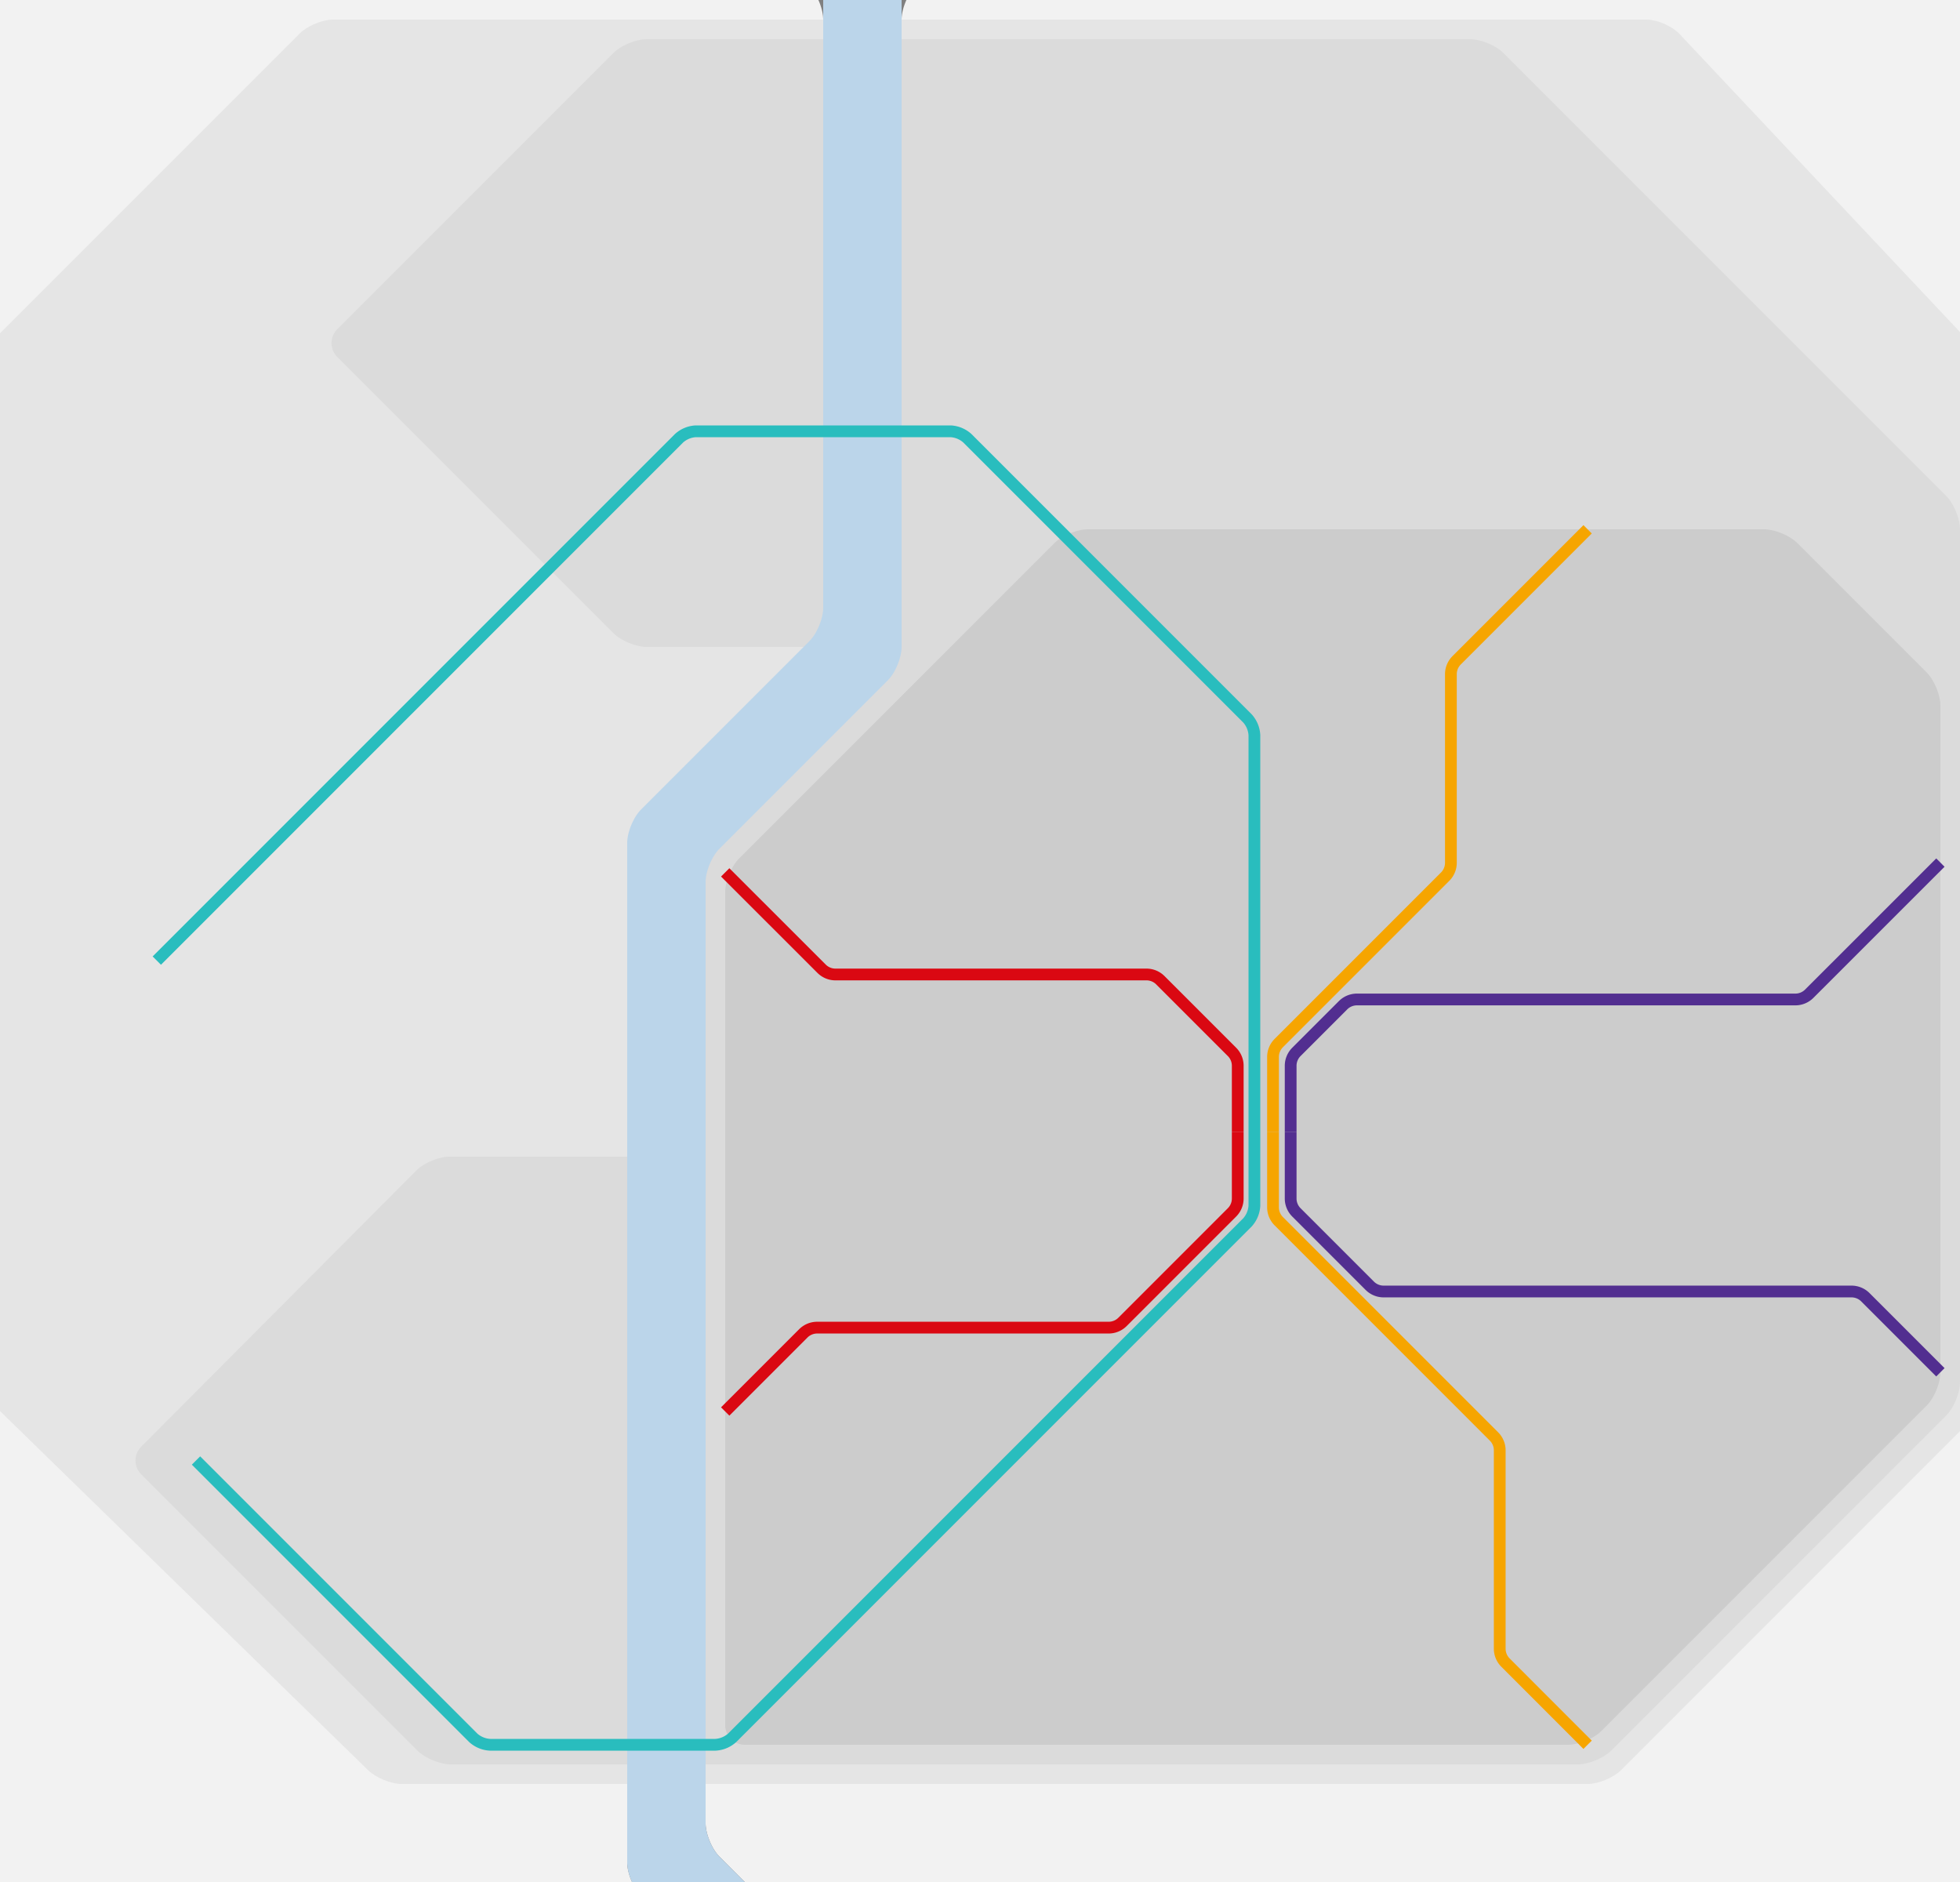 <svg xmlns="http://www.w3.org/2000/svg" viewBox="0 0 1000 960"><rect x="0" y="0" width="1000" height="960" fill="#808080" stroke="none"/><title>map</title><path d="M170-240c5.5,0,13.18,3.18,17.07,7.07L412.93-7.07C416.82-3.18,420,4.5,420,10V310c0,5.5-3.18,13.18-7.07,17.07l-85.86,85.86C323.18,416.82,320,424.5,320,430V950c0,5.5,3.18,13.18,7.07,17.07l85.86,85.86c3.89,3.89,7.07,11.57,7.07,17.07v280c0,5.5-3.18,13.18-7.07,17.07L187.07,1592.93c-3.89,3.89-11.57,7.07-17.07,7.07H-290c-5.5,0-13.18-3.18-17.07-7.07l-225.86-225.86c-3.89-3.89-7.07-11.57-7.07-17.07V10c0-5.5,3.18-13.18,7.07-17.07l225.86-225.86c3.89-3.89,11.57-7.07,17.07-7.07Zm540,0c-5.5,0-13.18,3.18-17.07,7.07L467.07-7.07C463.18-3.18,460,4.5,460,10V330c0,5.5-3.18,13.18-7.07,17.07l-85.86,85.86C363.18,436.82,360,444.5,360,450V930c0,5.5,3.18,13.18,7.07,17.07l85.86,85.86c3.89,3.89,7.07,11.57,7.07,17.07v300c0,5.5,3.18,13.18,7.07,17.07l225.86,225.86c3.89,3.89,11.57,7.07,17.07,7.07h460c5.5,0,13.18-3.18,17.07-7.07l225.86-225.86c3.89-3.89,7.07-11.57,7.07-17.07V1070c0-5.5-3.18-13.18-7.07-17.07l-85.86-85.86c-3.89-3.89-7.07-11.57-7.07-17.07V430c0-5.5,3.18-13.18,7.07-17.07l85.86-85.86c3.89-3.89,7.07-11.57,7.07-17.07V10c0-5.5-3.18-13.18-7.07-17.07L1187.07-232.93c-3.89-3.89-11.57-7.07-17.07-7.07Zm760,0a10,10,0,0,0-10,10V1590a10,10,0,0,0,10,10h520a10,10,0,0,0,10-10V410a10,10,0,0,1,10-10h20a10,10,0,0,1,10,10V1590a10,10,0,0,0,10,10h520a10,10,0,0,0,10-10V-30c0-5.5-3.18-13.18-7.07-17.07L2387.07-232.93c-3.89-3.89-11.57-7.07-17.07-7.07ZM282.5-2663.33a10,10,0,0,0-7.27,12.13l13.34,53.3a10,10,0,0,0,12.13,7.27L354-2604a10,10,0,0,0,7.27-12.13l-13.34-53.3a10,10,0,0,0-12.13-7.27Z" fill="#f2f2f2"/><path d="M-10,190c0-5.5,3.18-13.18,7.07-17.07L152.93,17.07C156.82,13.18,164.5,10,170,10H840c5.5,0,13.08,3.28,16.85,7.28l146.3,155.44c3.77,4,6.85,11.78,6.85,17.28V710c0,5.5-3.18,13.18-7.07,17.07L827.07,902.93C823.18,906.82,815.5,910,810,910H205c-5.5,0-13.22-3.14-17.16-7L-2.84,717C-6.78,713.14-10,705.5-10,700Z" fill="#e5e5e5"/><path d="M750,20c5.5,0,13.18,3.18,17.07,7.07L992.93,252.93c3.89,3.89,7.07,11.57,7.07,17.07V705c0,5.5-3.18,13.18-7.07,17.07L822.07,892.93C818.18,896.82,810.5,900,805,900H230c-5.5,0-13.18-3.18-17.07-7.07L72.07,752.07a10,10,0,0,1,0-14.15L212.4,597.08c3.88-3.89,11.56-7.08,17.06-7.08H330a10,10,0,0,0,10-10V440c0-5.5,3.18-13.18,7.07-17.07l85.86-85.86c3.89-3.89,2.57-7.07-2.93-7.07H330c-5.5,0-13.18-3.18-17.07-7.07L172.07,182.07a10,10,0,0,1,0-14.14L312.93,27.07C316.82,23.18,324.5,20,330,20Z" fill="#dbdbdb"/><path d="M982.93,342.93C986.82,346.82,990,354.5,990,360V700c0,5.5-3.18,13.18-7.07,17.07L817.07,882.93C813.18,886.82,805.5,890,800,890H380a10,10,0,0,1-10-10V455c0-5.5,3.18-13.18,7.07-17.07L537.93,277.07C541.82,273.18,549.5,270,555,270H900c5.5,0,13.18,3.18,17.07,7.07Z" fill="#ccc"/><path d="M460,330c0,5.5-3.18,13.18-7.07,17.07l-85.86,85.86C363.18,436.82,360,444.5,360,450V930c0,5.5,3.18,13.18,7.07,17.07l85.86,85.86c3.89,3.89,7.07,11.57,7.07,17.07V2130a10,10,0,0,1-10,10H430a10,10,0,0,1-10-10V1070c0-5.5-3.18-13.18-7.07-17.07l-85.86-85.86C323.18,963.18,320,955.5,320,950V430c0-5.5,3.18-13.18,7.07-17.07l85.86-85.86C416.82,323.18,420,315.5,420,310V-650a10,10,0,0,1,10-10h20a10,10,0,0,1,10,10Z" fill="#bbd5ea"/><path d="M80,490,346.46,223.54A13.91,13.91,0,0,1,355,220H485a13.91,13.91,0,0,1,8.54,3.54L636.46,366.46A13.91,13.91,0,0,1,640,375V615a13.91,13.91,0,0,1-3.54,8.54L373.54,886.46A13.91,13.91,0,0,1,365,890H250a13.91,13.91,0,0,1-8.54-3.54L100,745" fill="none" stroke="#29bdbe" stroke-miterlimit="10" stroke-width="6"/><path d="M649.5,577.5V539.14a10,10,0,0,1,2.93-7.07l84.89-84.89a10,10,0,0,0,2.93-7.07V343.89a10,10,0,0,1,2.93-7.07L810,270" fill="none" stroke="#f6a500" stroke-miterlimit="10" stroke-width="6"/><path d="M658.5,577.5V543.64a10,10,0,0,1,2.93-7.07l23.81-23.81a10,10,0,0,1,7.07-2.93H916a10,10,0,0,0,7.07-2.93L990,440" fill="none" stroke="#522e90" stroke-miterlimit="10" stroke-width="6"/><path d="M649.5,577.5v38.36a10,10,0,0,0,2.93,7.07L762.25,732.75a10,10,0,0,1,2.92,7.07V841a10,10,0,0,0,2.93,7.07L810,890" fill="none" stroke="#f6a500" stroke-miterlimit="10" stroke-width="6"/><path d="M658.5,577.5v33.86a10,10,0,0,0,2.93,7.07l37.43,37.43a10,10,0,0,0,7.07,2.93H944.64a10,10,0,0,1,7.08,2.93L990,700" fill="none" stroke="#522e90" stroke-miterlimit="10" stroke-width="6"/><path d="M631.5,577.5V543.64a10,10,0,0,0-2.93-7.07L592,500a10,10,0,0,0-7.07-2.92H426.25a10,10,0,0,1-7.07-2.93L370,445" fill="none" stroke="#da0812" stroke-miterlimit="10" stroke-width="6"/><path d="M631.5,577.5v33.86a10,10,0,0,1-2.93,7.07l-55.86,55.86a10,10,0,0,1-7.07,2.93H416.93a10,10,0,0,0-7.08,2.93L370,720" fill="none" stroke="#da0812" stroke-miterlimit="10" stroke-width="6"/></svg>